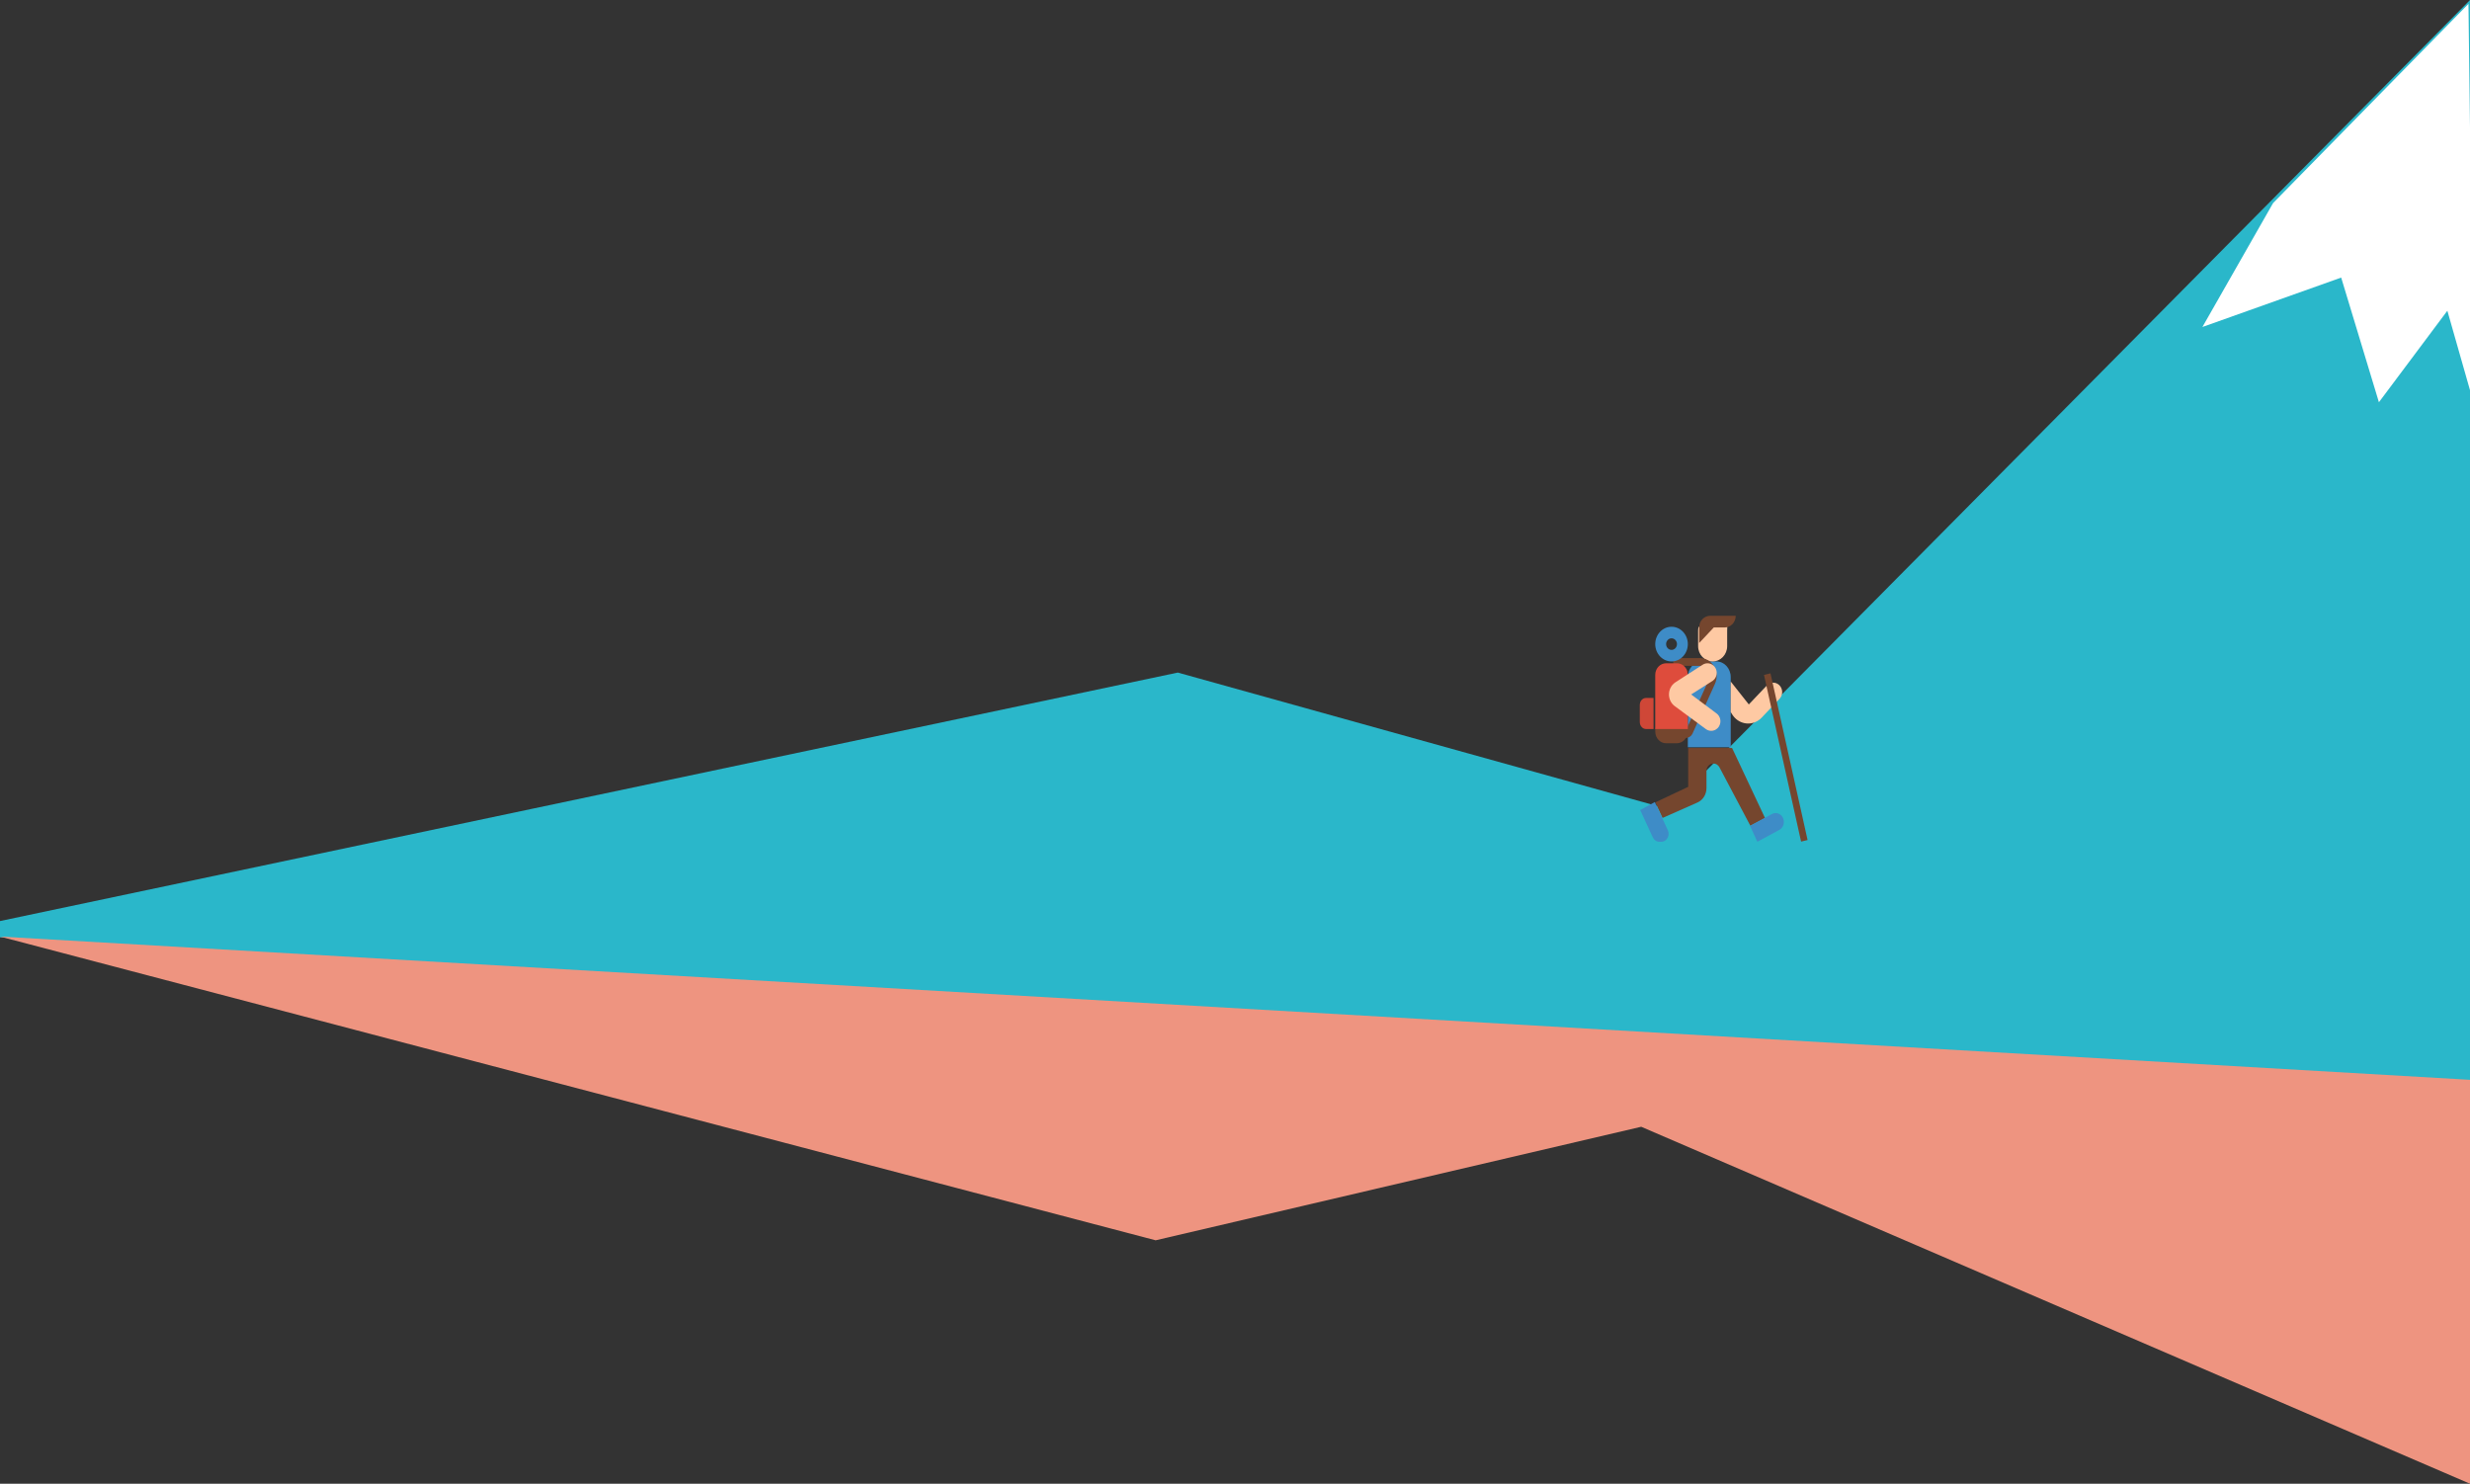 <?xml version="1.0" encoding="UTF-8"?>
<svg version="1.1" viewBox="0 0 1440 865" xmlns="http://www.w3.org/2000/svg">
<rect x="0" y="0" width="1440" height="865" fill="#333333" stroke="none"/>
<title>bg-hero</title>
<desc>Created with Sketch.</desc>
<g fill="none" fill-rule="evenodd">
<g transform="translate(0 -140)">
<g transform="translate(0 138)">
<polygon points="972.54 473.69 1442 -3.5305e-14 1442 124.13 1442 636 0 548.47 0 538.96 686.65 394.1" fill="#2AB7CA"/>
<polygon points="1439.1 4.261 1442 236.5 1426.8 183.15 1386.9 236.5 1364.9 163.83 1284 192.63 1325.2 120.38" fill="#fff"/>
<g transform="translate(956 361)">
<path d="m3.6 47.903h4.4v18.097h-4.4c-1.988 0-3.6-1.823-3.6-4.072v-9.953c-2.2744e-4 -2.249 1.612-4.072 3.6-4.072z" fill="#CF4737"/>
<path d="m44.667 26.613h-8.333c-4.602 0-8.333 4.073-8.333 9.097v40.935h25v-40.935c0-5.024-3.731-9.097-8.333-9.097z" fill="#3E8CC7"/>
<path d="m50.935 4.258l-16.668 2.235c-0.178 0.731-0.267 1.482-0.267 2.235v8.942c0 4.938 3.791 8.942 8.467 8.942s8.467-4.004 8.467-8.942v-8.942c0.087-1.489 0.087-2.982 0-4.471z" fill="#FEC9A3"/>
<g transform="translate(9)" fill="#75462E">
<path d="m25.603 6.799v9.065l8.527-9.065h6.395c3.532 0 6.395-3.044 6.395-6.799h-14.922c-3.532-9.1562e-16 -6.395 3.044-6.395 6.799"/>
<path d="m44.789 77.054h-25.581v22.663l-19.186 9.065 4.263 9.065 20.333-9.006c3.178-1.407 5.248-4.709 5.248-8.369v-10.062c0-2.368 1.806-4.29 4.035-4.29 1.458 0 2.803 0.836 3.517 2.187l18.028 34.074 8.527-4.533-19.186-40.794z"/>
</g>
<g transform="translate(0 108.58)" fill="#3E8CC7">
<path d="m7.582 20.603l-7.359-15.952 8.539-4.628 7.585 16.442c0.6 1.303 0.6 2.834 0 4.137-0.724 1.569-2.203 2.559-3.819 2.559h-1.127c-1.618 0-3.097-0.99-3.819-2.559z"/>
<path d="m81.346 16.22l-12.809 6.942-4.27-9.256 12.809-6.942c2.359-1.277 5.226-0.243 6.404 2.314 1.179 2.557 0.222 5.665-2.135 6.942z"/>
</g>
<path d="m81.956 41.179c-1.732-2.433-5.009-2.927-7.317-1.102-0.199 0.156-0.384 0.327-0.56 0.512l-10.521 11.089-10.559-13.355v17.807l0.923 1.458c3.409 5.384 10.312 6.84 15.422 3.248 0.61-0.43 1.178-0.919 1.696-1.467l10.43-10.994c1.837-1.939 2.044-5.004 0.485-7.196z" fill="#FEC9A3"/>
<g transform="translate(9 24.484)" fill="#75462E">
<path d="m26.125 0.187h-15.621v4.512h15.621c3.031 0.002 5.487 2.649 5.484 5.911 0 0.891-0.189 1.771-0.549 2.572l-13.176 29.195-5.283 0.677v4.512l5.975-0.927c1.377-0.214 2.564-1.148 3.172-2.495l13.076-28.988c2.336-5.176 0.329-11.41-4.48-13.923-1.314-0.688-2.757-1.044-4.218-1.047z"/>
<path d="m0.022 43.054c0 3.739 2.816 6.769 6.289 6.769h6.289c3.474 0 6.289-3.03 6.289-6.769v-2.256h-18.868v2.256z"/>
</g>
<path d="m27.641 32.186c-0.895-2.703-3.289-4.511-5.975-4.509h-6.333c-3.498 0-6.333 3.028-6.333 6.763v31.56h19v-31.56l-0.359-2.254z" fill="#DE4C3C"/>
<polygon transform="translate(85.109 82.591) rotate(166.91) translate(-85.109 -82.591)" points="83.632 32.833 87.529 32.797 86.585 132.35 82.688 132.39" fill="#75462E"/>
<path d="m18.5 6.387c-5.246 0-9.5 4.528-9.5 10.113s4.254 10.113 9.5 10.113 9.5-4.528 9.5-10.113-4.254-10.113-9.5-10.113zm0 13.484c-1.748 0-3.167-1.51-3.167-3.371s1.419-3.371 3.167-3.371 3.167 1.51 3.167 3.371-1.419 3.371-3.167 3.371z" fill="#3E8CC7" fill-rule="nonzero"/>
<path d="m42.448 37.926l-12.508 7.926 14.665 10.964c2.476 1.721 3.14 5.2 1.484 7.774-0.052 0.081-0.106 0.159-0.162 0.238-1.717 2.374-4.915 2.943-7.294 1.3l-18.053-13.304c-2.239-1.556-3.582-4.172-3.58-6.971 0-2.8 1.346-5.416 3.589-6.969l15.897-10.269c2.379-1.643 5.577-1.074 7.294 1.3 1.779 2.481 1.288 5.992-1.1 7.843-0.076 0.058-0.153 0.114-0.231 0.168z" fill="#FEC9A3"/>
</g>
<g transform="translate(0 548)" fill="#EE9480">
<polygon points="1440 83.517 1440 319 956.82 110.89 673.73 177.08 0 0"/>
</g>
</g>
</g>
</g>
</svg>
